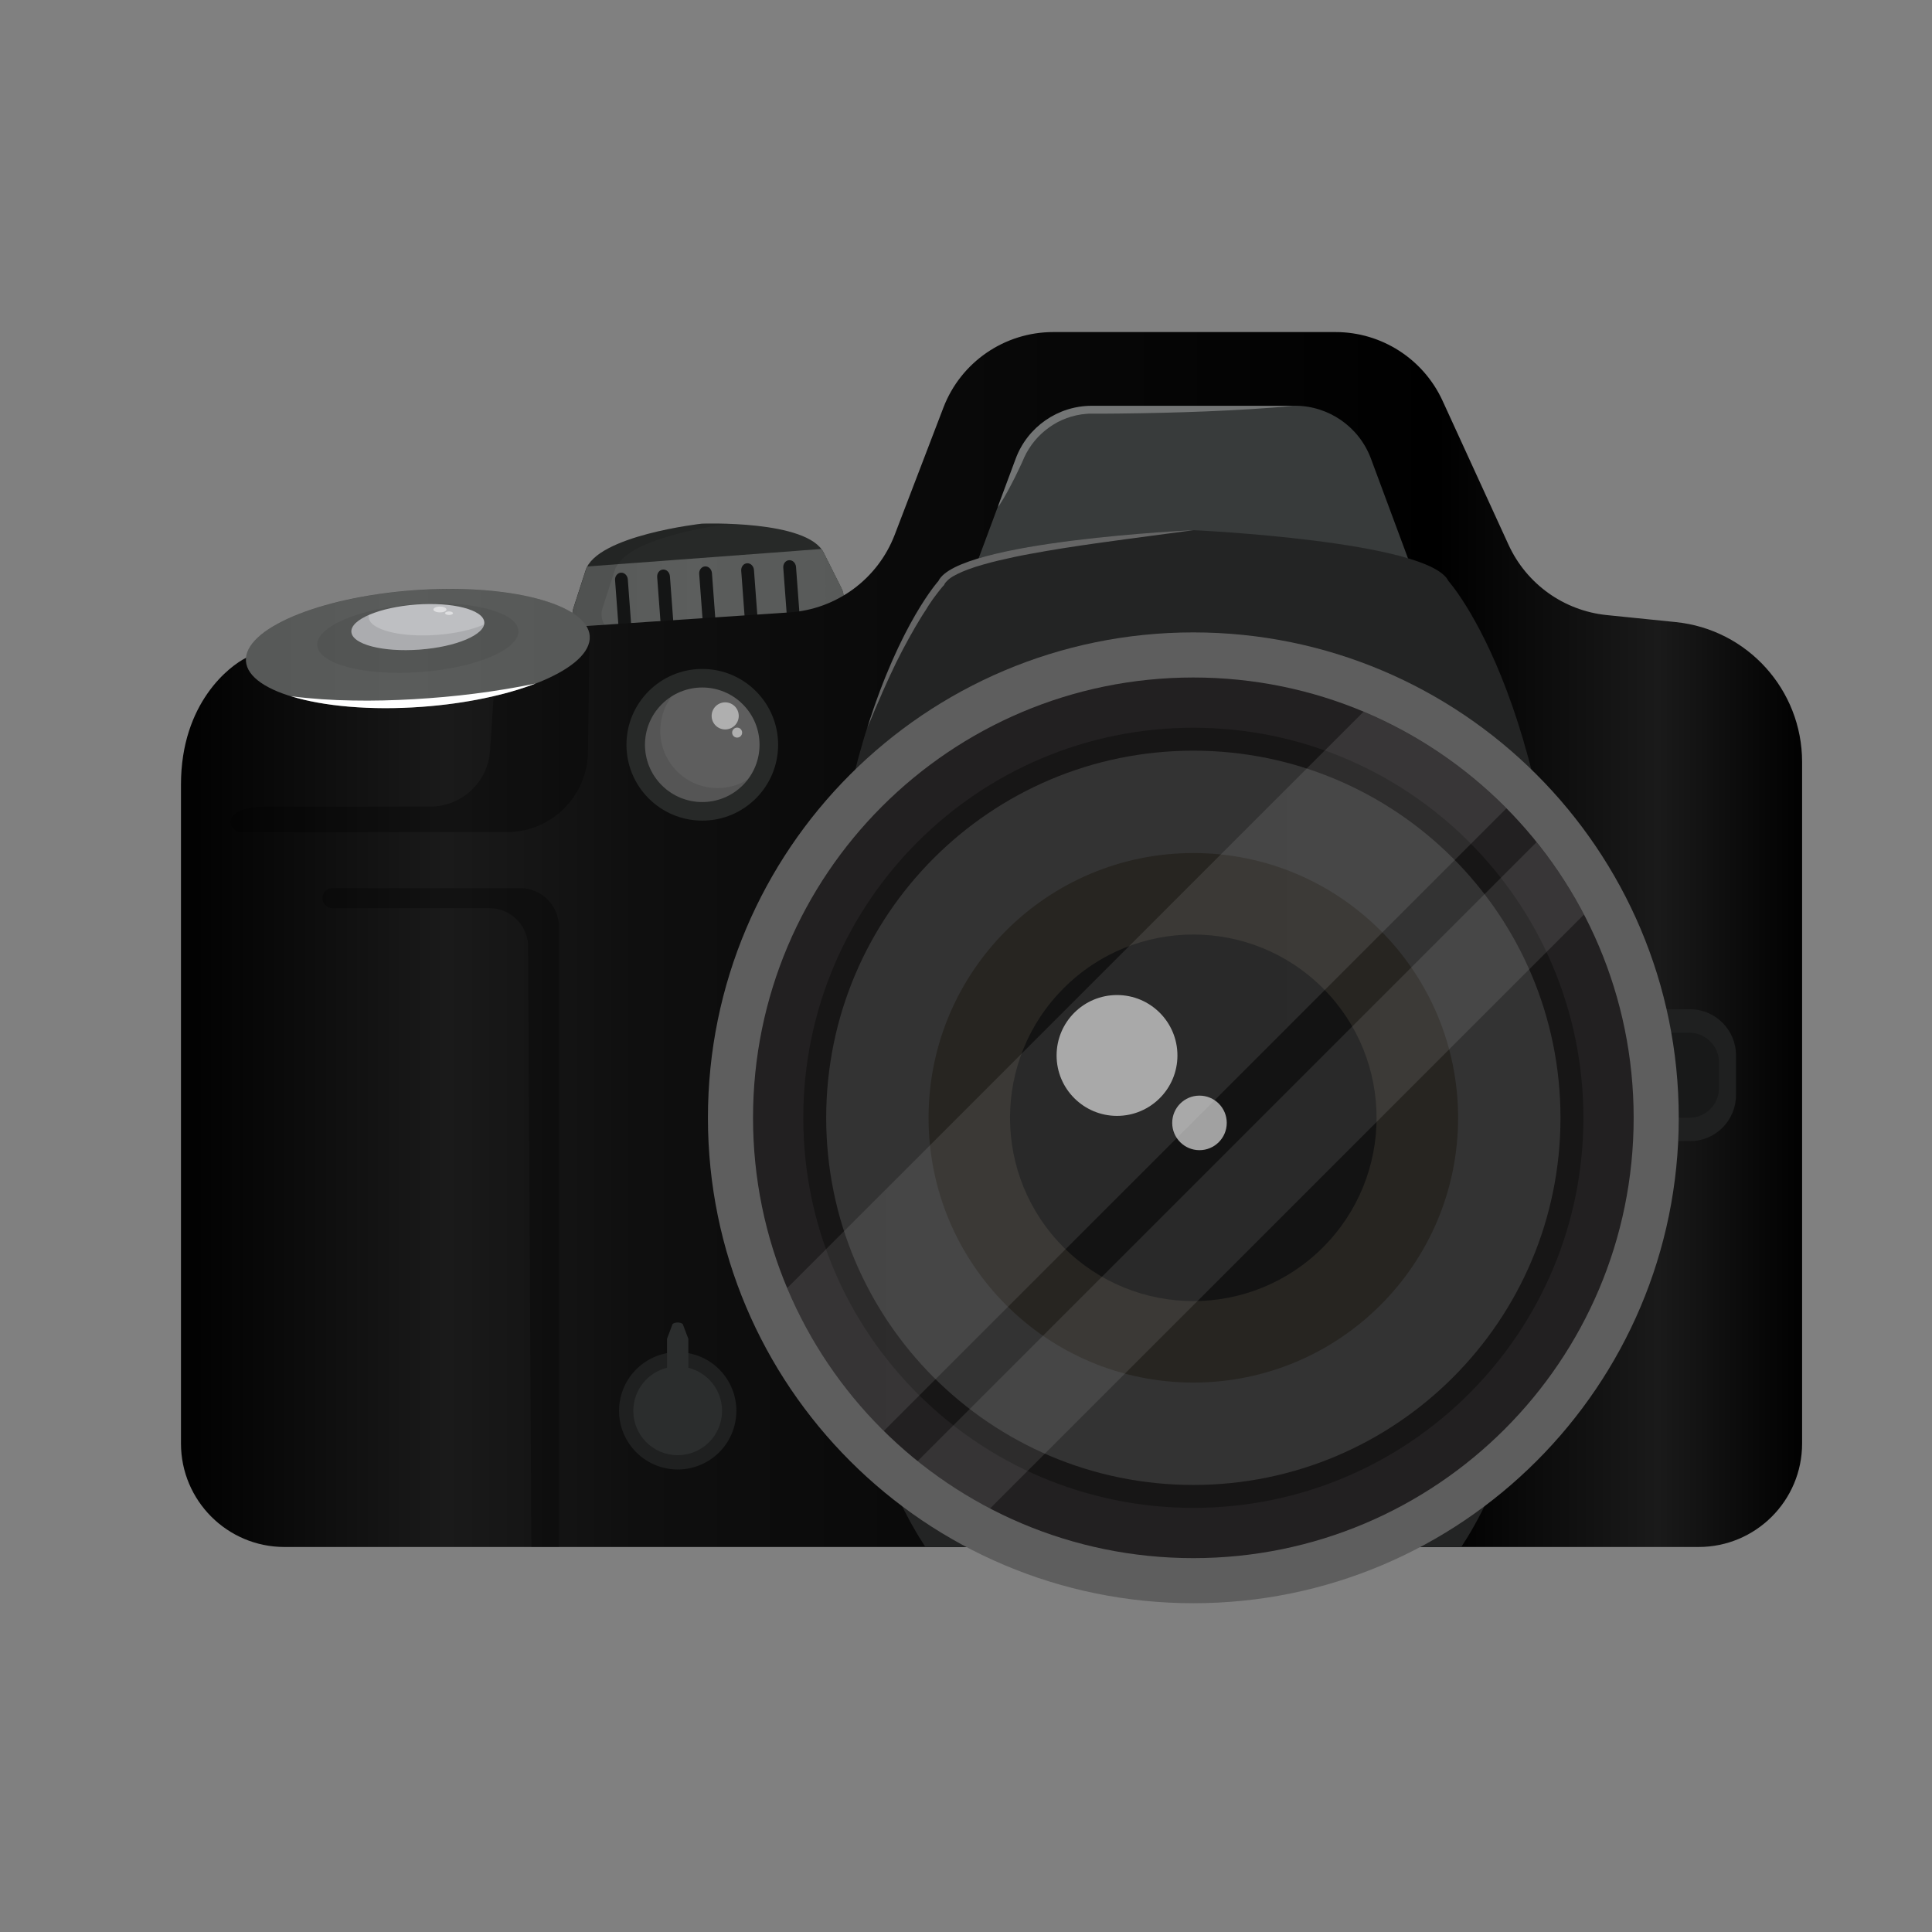 <?xml version="1.0" encoding="utf-8"?>
<svg width="64px" height="64px" viewBox="0 0 64 64" version="1.1" xmlns:xlink="http://www.w3.org/1999/xlink" xmlns="http://www.w3.org/2000/svg">
  <rect x="0" y="0" width="64" height="64" fill="#808080" stroke="none"/>
  <defs>
    <linearGradient x1="-0" y1="0.5" x2="0.999" y2="0.5" id="gradient_1">
      <stop offset="0" stop-color="#EDEDED" />
      <stop offset="0.215" stop-color="#F1F1F1" />
      <stop offset="0.417" stop-color="#FCFCFC" />
      <stop offset="0.454" stop-color="#FFFFFF" />
      <stop offset="0.536" stop-color="#F7F7F7" />
      <stop offset="0.69" stop-color="#EFEFEF" />
      <stop offset="1" stop-color="#EDEDED" />
    </linearGradient>
    <linearGradient x1="4.5746565E-06" y1="0.5" x2="1" y2="0.5" id="gradient_2">
      <stop offset="0" stop-color="#000000" />
      <stop offset="0.166" stop-color="#1A1A1A" />
      <stop offset="0.283" stop-color="#0F0F0F" />
      <stop offset="0.773" stop-color="#000000" />
      <stop offset="0.908" stop-color="#1A1A1A" />
      <stop offset="1" stop-color="#000000" />
    </linearGradient>
    <linearGradient x1="4.1246414E-05" y1="0.5" x2="1" y2="0.5" id="gradient_3">
      <stop offset="0" stop-color="#EDEDED" />
      <stop offset="0.454" stop-color="#FFFFFF" />
      <stop offset="1" stop-color="#EDEDED" />
    </linearGradient>
    <linearGradient x1="2.670288E-05" y1="0.5" x2="1" y2="0.5" id="gradient_4">
      <stop offset="0" stop-color="#EDEDED" />
      <stop offset="1" stop-color="#FFFFFF" />
    </linearGradient>
    <linearGradient x1="2.5629997E-05" y1="0.5" x2="1" y2="0.5" id="gradient_5">
      <stop offset="0" stop-color="#EDEDED" />
      <stop offset="1" stop-color="#FFFFFF" />
    </linearGradient>
    <linearGradient x1="0" y1="0.498" x2="1" y2="0.498" id="gradient_6">
      <stop offset="0" stop-color="#FFFFFF" />
      <stop offset="0.361" stop-color="#FFFFFF" />
      <stop offset="1" stop-color="#FFFFFF" />
    </linearGradient>
    <linearGradient x1="-0.001" y1="0.5" x2="0.999" y2="0.5" id="gradient_7">
      <stop offset="0" stop-color="#FFFFFF" />
      <stop offset="0.361" stop-color="#FFFFFF" />
      <stop offset="1" stop-color="#FFFFFF" />
    </linearGradient>
    <linearGradient x1="-0.01" y1="0.501" x2="1.012" y2="0.501" id="gradient_8">
      <stop offset="0" stop-color="#FFFFFF" />
      <stop offset="0.361" stop-color="#FFFFFF" />
      <stop offset="1" stop-color="#FFFFFF" />
    </linearGradient>
  </defs>
  <g id="camera">
    <path d="M0 0L64 0L64 64L0 64L0 0Z" id="Rectangle" fill="#FFFFFF" fill-opacity="0" fill-rule="evenodd" stroke="none" />
    <g id="Group" transform="translate(5.995 11)">
      <g id="Group" transform="translate(12.966 6.342)">
        <path d="M8.327 0.973C7.801 -0.129 4.286 0.005 4.286 0.005C4.286 0.005 0.794 0.393 0.436 1.558L0.032 2.806C-0.099 3.209 0.19 3.634 0.575 3.605L8.498 3.017C8.883 2.987 9.105 2.525 8.915 2.146L8.327 0.973L8.327 0.973Z" id="Shape" fill="#272928" fill-rule="evenodd" stroke="none" />
        <path d="M8.324 0.128C8.303 0.083 8.276 0.043 8.247 0L7.528 0.053L7.362 0.067L3.351 0.366L2.929 0.398L1.959 0.47L1.945 0.47L0.596 0.572L0.569 0.575C0.558 0.575 0.545 0.577 0.534 0.577C0.521 0.577 0.508 0.577 0.497 0.575C0.47 0.62 0.449 0.668 0.436 0.719L0.032 1.967C-0.099 2.37 0.19 2.795 0.575 2.766L8.498 2.178C8.883 2.149 9.105 1.686 8.915 1.307L8.324 0.128L8.324 0.128Z" transform="translate(0.003 0.844)" id="Shape" fill="#333634" fill-rule="evenodd" stroke="none" />
        <g id="Group" transform="translate(0.003 0.844)" opacity="0.2">
          <path d="M8.324 0.128C8.303 0.083 8.276 0.043 8.247 0L7.528 0.053L7.362 0.067L3.351 0.366L2.929 0.398L1.959 0.47L1.945 0.47L0.596 0.572L0.569 0.575C0.558 0.575 0.545 0.577 0.534 0.577C0.521 0.577 0.508 0.577 0.497 0.575C0.47 0.62 0.449 0.668 0.436 0.719L0.032 1.967C-0.099 2.37 0.19 2.795 0.575 2.766L8.498 2.178C8.883 2.149 9.105 1.686 8.915 1.307L8.324 0.128L8.324 0.128Z" id="Shape" fill="url(#gradient_1)" fill-rule="evenodd" stroke="none" />
        </g>
        <path d="M0.997 2.806L1.4 1.558C1.734 0.471 4.792 0.062 5.206 0.011C4.671 -0.01 4.286 0.006 4.286 0.006C4.286 0.006 0.794 0.393 0.436 1.558L0.032 2.806C-0.099 3.21 0.19 3.635 0.575 3.605L1.283 3.552C1.04 3.429 0.898 3.111 0.997 2.806L0.997 2.806Z" transform="translate(0 0.002)" id="Shape" fill="#000000" fill-opacity="0.1" fill-rule="evenodd" stroke="none" />
        <path d="M0.546 1.876L0.423 0.222C0.412 0.091 0.311 -0.008 0.193 0C0.076 0.008 -0.01 0.121 0.001 0.252L0.124 1.906L0.546 1.876L0.546 1.876Z" transform="translate(6.985 1.215)" id="Shape" fill="#141515" fill-rule="evenodd" stroke="none" />
        <path d="M0.546 1.876L0.423 0.222C0.412 0.091 0.311 -0.008 0.193 0C0.076 0.008 -0.01 0.121 0.001 0.252L0.124 1.906L0.546 1.876L0.546 1.876Z" transform="translate(5.592 1.317)" id="Shape" fill="#141515" fill-rule="evenodd" stroke="none" />
        <path d="M0.546 1.876L0.423 0.222C0.412 0.091 0.311 -0.008 0.193 0C0.076 0.008 -0.01 0.121 0.001 0.252L0.124 1.906L0.546 1.876L0.546 1.876Z" transform="translate(4.2 1.421)" id="Shape" fill="#141515" fill-rule="evenodd" stroke="none" />
        <path d="M0.546 1.876L0.423 0.222C0.412 0.091 0.311 -0.008 0.193 0C0.076 0.008 -0.01 0.121 0.001 0.252L0.124 1.906L0.546 1.876L0.546 1.876Z" transform="translate(2.808 1.525)" id="Shape" fill="#141515" fill-rule="evenodd" stroke="none" />
        <path d="M0.546 1.876L0.423 0.222C0.412 0.091 0.311 -0.008 0.193 0C0.076 0.008 -0.01 0.121 0.001 0.252L0.124 1.906L0.546 1.876L0.546 1.876Z" transform="translate(1.413 1.629)" id="Shape" fill="#141515" fill-rule="evenodd" stroke="none" />
      </g>
      <path d="M49.514 9.607L47.229 9.375C45.81 9.23 44.575 8.346 43.979 7.05L41.791 2.274C41.155 0.89 39.77 0 38.247 0L28.896 0C27.282 0 25.834 0.994 25.257 2.501L23.643 6.716C23.081 8.18 21.721 9.182 20.158 9.287L13.415 9.738C12.865 8.896 10.54 8.429 7.803 8.6C4.735 8.789 3.148 9.551 2.544 10.484C2.496 10.559 2.231 10.754 2.151 10.794C1.635 11.048 0 12.266 0 14.992L0 36.817C0 38.709 1.534 40.246 3.429 40.246L50.273 40.246C52.165 40.246 53.702 38.712 53.702 36.817L53.702 14.239C53.699 11.849 51.89 9.848 49.514 9.607L49.514 9.607Z" id="Shape" fill="url(#gradient_2)" fill-rule="evenodd" stroke="none" />
      <path d="M11.885 0L11.834 3.803C11.834 5.286 10.632 6.489 9.149 6.489L0.335 6.489C0.033 6.489 -0.116 6.112 0.108 5.914C0.276 5.764 0.597 5.644 1.188 5.644C2.171 5.644 4.795 5.644 6.61 5.644C7.655 5.644 8.521 4.834 8.59 3.792L8.761 1.213L11.885 0L11.885 0Z" transform="translate(1.648 10.075)" id="Shape" fill="#000000" fill-opacity="0.3" fill-rule="evenodd" stroke="none" />
      <path d="M0.002 2.393C-0.076 1.327 2.409 0.276 5.553 0.045C8.697 -0.186 11.309 0.491 11.387 1.557C11.466 2.622 8.98 3.673 5.836 3.904C2.692 4.135 0.08 3.459 0.002 2.393Z" transform="translate(2.151 8.509)" id="Ellipse" fill="#313332" fill-rule="evenodd" stroke="none" />
      <g id="Group" transform="translate(2.15 8.511)" opacity="0.2">
        <path d="M11.392 1.556C11.469 2.622 8.984 3.672 5.838 3.902C2.693 4.132 0.082 3.456 0.002 2.392C-0.076 1.326 2.41 0.276 5.555 0.046C8.7 -0.187 11.311 0.489 11.392 1.556L11.392 1.556Z" id="Shape" fill="url(#gradient_3)" fill-rule="evenodd" stroke="none" />
      </g>
      <path d="M1.654 4.369L0 4.369L0 0L1.652 0C2.493 0 3.177 0.684 3.177 1.526L3.177 2.843C3.177 3.688 2.496 4.369 1.654 4.369L1.654 4.369Z" transform="translate(48.335 22.432)" id="Shape" fill="#1F2020" fill-rule="evenodd" stroke="none" />
      <path d="M1.066 2.817L0 2.817L0 0L1.066 0C1.609 0 2.05 0.441 2.05 0.983L2.05 1.833C2.05 2.376 1.609 2.817 1.066 2.817L1.066 2.817Z" transform="translate(48.899 23.21)" id="Shape" fill="#181919" fill-rule="evenodd" stroke="none" />
      <path d="M0.001 1.399C-0.045 0.776 1.41 0.162 3.25 0.026C5.09 -0.109 6.618 0.287 6.664 0.909C6.71 1.532 5.255 2.146 3.415 2.281C1.575 2.416 0.047 2.021 0.001 1.399Z" transform="translate(4.513 8.982)" id="Ellipse" fill="#222021" fill-opacity="0.1" fill-rule="evenodd" stroke="none" />
      <path d="M0.001 0.925C-0.03 0.513 0.932 0.107 2.147 0.017C3.363 -0.072 4.373 0.19 4.404 0.602C4.434 1.014 3.473 1.421 2.257 1.51C1.041 1.599 0.031 1.338 0.001 0.925Z" transform="translate(5.644 9.009)" id="Ellipse" fill="#BEBFC2" fill-rule="evenodd" stroke="none" />
      <path d="M2.831 0.663C1.615 0.751 0.605 0.492 0.575 0.077C0.573 0.051 0.575 0.027 0.581 0C0.209 0.163 -0.015 0.361 0.001 0.564C0.03 0.975 1.04 1.237 2.256 1.149C3.397 1.066 4.314 0.703 4.397 0.318C4.009 0.489 3.454 0.617 2.831 0.663L2.831 0.663Z" transform="translate(5.643 9.369)" id="Shape" fill="#000000" fill-opacity="0.1" fill-rule="evenodd" stroke="none" />
      <path d="M13.202 1.75C12.809 0.697 11.804 0 10.681 0L3.958 0C2.835 0 1.831 0.697 1.438 1.75L0 5.612L14.637 5.612L13.202 1.75L13.202 1.75Z" transform="translate(26.216 2.44)" id="Shape" fill="#383B3B" fill-rule="evenodd" stroke="none" />
      <path d="M24.639 17.972C24.639 5.957 20.77 1.684 20.77 1.684C20.134 0.355 12.32 0 12.32 0C12.32 0 4.506 0.353 3.87 1.684C3.87 1.684 0 5.957 0 17.972C0 27.502 2.435 32.16 3.442 33.68L21.197 33.68C22.205 32.162 24.639 27.502 24.639 17.972L24.639 17.972Z" transform="translate(21.216 6.563)" id="Shape" fill="#232424" fill-rule="evenodd" stroke="none" />
      <path d="M0 16.08C0 7.199 7.199 0 16.08 0C24.96 0 32.16 7.199 32.16 16.08C32.16 24.96 24.96 32.16 16.08 32.16C7.199 32.16 0 24.96 0 16.08Z" transform="translate(17.456 9.949)" id="Circle" fill="#5E5E5E" fill-rule="evenodd" stroke="none" />
      <path d="M0 14.586C0 6.53 6.53 0 14.586 0C22.641 0 29.172 6.53 29.172 14.586C29.172 22.641 22.641 29.172 14.586 29.172C6.53 29.172 0 22.641 0 14.586Z" transform="translate(18.95 11.443)" id="Circle" fill="#222021" fill-rule="evenodd" stroke="none" />
      <path d="M0 12.921C0 5.785 5.785 0 12.921 0C20.057 0 25.842 5.785 25.842 12.921C25.842 20.057 20.057 25.842 12.921 25.842C5.785 25.842 0 20.057 0 12.921Z" transform="translate(20.615 13.108)" id="Circle" fill="#171616" fill-rule="evenodd" stroke="none" />
      <path d="M0 12.162C0 5.445 5.445 0 12.162 0C18.879 0 24.324 5.445 24.324 12.162C24.324 18.879 18.879 24.324 12.162 24.324C5.445 24.324 0 18.879 0 12.162Z" transform="translate(21.374 13.867)" id="Circle" fill="#333333" fill-rule="evenodd" stroke="none" />
      <path d="M0 8.771C0 3.927 3.927 0 8.771 0C13.615 0 17.541 3.927 17.541 8.771C17.541 13.615 13.615 17.541 8.771 17.541C3.927 17.541 0 13.615 0 8.771Z" transform="translate(24.765 17.258)" id="Circle" fill="#272521" fill-rule="evenodd" stroke="none" />
      <path d="M1.778 10.365C-0.593 7.994 -0.593 4.149 1.778 1.778C4.149 -0.593 7.994 -0.593 10.365 1.778C12.736 4.149 12.736 7.994 10.365 10.365C7.994 12.736 4.149 12.736 1.778 10.365Z" transform="translate(27.463 19.957)" id="Ellipse" fill="#131313" fill-rule="evenodd" stroke="none" />
      <g id="Group" transform="translate(20.08 12.576)" opacity="0.1">
        <path d="M19.094 0L0 19.094C0.751 20.882 1.847 22.485 3.202 23.827L23.827 3.202C22.488 1.844 20.882 0.748 19.094 0L19.094 0Z" id="Shape" fill="url(#gradient_4)" fill-rule="evenodd" stroke="none" />
        <path d="M22.074 2.4C21.63 1.547 21.104 0.743 20.505 0L0 20.505C0.743 21.104 1.547 21.63 2.4 22.074L22.074 2.4L22.074 2.4Z" transform="translate(4.321 4.321)" id="Shape" fill="url(#gradient_5)" fill-rule="evenodd" stroke="none" />
      </g>
      <path d="M0 2.002C0 0.896 0.896 0 2.002 0C3.107 0 4.003 0.896 4.003 2.002C4.003 3.107 3.107 4.003 2.002 4.003C0.896 4.003 0 3.107 0 2.002Z" transform="translate(29.006 21.962)" id="Circle" fill="#FFFFFF" fill-opacity="0.6" fill-rule="evenodd" stroke="none" />
      <path d="M0 0.903C0 0.404 0.404 0 0.903 0C1.402 0 1.807 0.404 1.807 0.903C1.807 1.402 1.402 1.807 0.903 1.807C0.404 1.807 0 1.402 0 0.903Z" transform="translate(32.836 25.294)" id="Circle" fill="#FFFFFF" fill-opacity="0.6" fill-rule="evenodd" stroke="none" />
      <path d="M0 2.512C0 1.125 1.125 0 2.512 0C3.899 0 5.024 1.125 5.024 2.512C5.024 3.899 3.899 5.024 2.512 5.024C1.125 5.024 0 3.899 0 2.512Z" transform="translate(14.757 11.16)" id="Circle" fill="#272928" fill-rule="evenodd" stroke="none" />
      <path d="M0.556 3.239C-0.185 2.498 -0.185 1.297 0.556 0.556C1.297 -0.185 2.498 -0.185 3.239 0.556C3.98 1.297 3.98 2.498 3.239 3.239C2.498 3.98 1.297 3.98 0.556 3.239Z" transform="translate(15.371 11.774)" id="Ellipse" fill="#5E5E5E" fill-rule="evenodd" stroke="none" />
      <path d="M2.402 3.041C1.355 3.041 0.505 2.191 0.505 1.144C0.505 0.714 0.647 0.318 0.887 0C0.355 0.337 0 0.93 0 1.606C0 2.654 0.85 3.503 1.897 3.503C2.515 3.503 3.065 3.207 3.41 2.75C3.119 2.934 2.774 3.041 2.402 3.041L2.402 3.041Z" transform="translate(15.372 12.066)" id="Shape" fill="#000000" fill-opacity="0.1" fill-rule="evenodd" stroke="none" />
      <path d="M0.331 0L6.544 0C7.258 0 7.835 0.577 7.835 1.291L7.835 21.825L6.921 21.825L6.811 1.871C6.769 1.192 6.205 0.663 5.523 0.663L0.331 0.663C0.285 0.663 0.24 0.652 0.197 0.636L0.197 0.636C-0.129 0.492 -0.027 0 0.331 0L0.331 0Z" transform="translate(4.688 18.421)" id="Shape" fill="#000000" fill-opacity="0.3" fill-rule="evenodd" stroke="none" />
      <path d="M0 0.449C0 0.201 0.201 0 0.449 0C0.697 0 0.898 0.201 0.898 0.449C0.898 0.697 0.697 0.898 0.449 0.898C0.201 0.898 0 0.697 0 0.449Z" transform="translate(17.579 12.266)" id="Circle" fill="#FFFFFF" fill-opacity="0.5" fill-rule="evenodd" stroke="none" />
      <path d="M0 0.166C0 0.074 0.074 0 0.166 0C0.257 0 0.331 0.074 0.331 0.166C0.331 0.257 0.257 0.331 0.166 0.331C0.074 0.331 0 0.257 0 0.166Z" transform="translate(18.258 13.103)" id="Circle" fill="#FFFFFF" fill-opacity="0.5" fill-rule="evenodd" stroke="none" />
      <path d="M1.546 3.845C0.496 3.626 -0.178 2.596 0.041 1.546C0.261 0.496 1.29 -0.178 2.341 0.041C3.391 0.261 4.065 1.29 3.845 2.341C3.626 3.391 2.596 4.065 1.546 3.845Z" transform="translate(14.512 33.792)" id="Ellipse" fill="#1F2020" fill-rule="evenodd" stroke="none" />
      <path d="M1.823 1.499L1.823 0.539L1.638 0.05C1.555 -0.017 1.384 -0.017 1.301 0.05L1.117 0.539L1.117 1.499C0.476 1.656 0 2.236 0 2.926C0 3.738 0.657 4.395 1.47 4.395C2.282 4.395 2.94 3.738 2.94 2.926C2.94 2.236 2.464 1.659 1.823 1.499L1.823 1.499Z" transform="translate(14.984 32.81)" id="Shape" fill="#2B2D2D" fill-rule="evenodd" stroke="none" />
      <path d="M0.433 0.096C0.433 0.15 0.337 0.192 0.216 0.192C0.096 0.192 0 0.15 0 0.096C0 0.043 0.096 0 0.216 0C0.337 0 0.433 0.045 0.433 0.096L0.433 0.096Z" transform="translate(8.362 9.094)" id="Shape" fill="#FFFFFF" fill-opacity="0.5" fill-rule="evenodd" stroke="none" />
      <path d="M0.262 0.059C0.262 0.091 0.203 0.118 0.131 0.118C0.059 0.118 0 0.091 0 0.059C0 0.027 0.059 0 0.131 0C0.203 1.63109e-06 0.262 0.027 0.262 0.059L0.262 0.059Z" transform="translate(8.749 9.254)" id="Shape" fill="#FFFFFF" fill-opacity="0.5" fill-rule="evenodd" stroke="none" />
      <path d="M0.379 2.707C0.497 2.491 0.604 2.272 0.708 2.05L0.786 1.884L0.804 1.841L0.823 1.801L0.855 1.724C0.901 1.622 0.954 1.523 1.013 1.43C1.13 1.243 1.272 1.069 1.435 0.919C1.598 0.77 1.777 0.641 1.972 0.537C2.167 0.436 2.376 0.358 2.59 0.313C2.696 0.289 2.806 0.273 2.916 0.265C2.969 0.259 3.025 0.257 3.081 0.257L3.121 0.257L3.167 0.257L3.258 0.257L3.624 0.257L3.99 0.254C4.965 0.243 5.941 0.222 6.916 0.182C7.405 0.16 7.892 0.139 8.381 0.107C8.843 0.077 9.305 0.045 9.768 0L3.1 0C1.978 0 0.973 0.697 0.58 1.75L0.011 3.282C0.008 3.306 0.003 3.327 0 3.351C0.069 3.247 0.134 3.14 0.198 3.033C0.262 2.924 0.321 2.814 0.379 2.707L0.379 2.707Z" transform="translate(27.071 2.445)" id="Shape" fill="url(#gradient_6)" fill-opacity="0.3" fill-rule="evenodd" stroke="none" />
      <path d="M2.125 2.349C2.157 2.304 2.186 2.258 2.221 2.213L2.32 2.082C2.354 2.039 2.386 1.996 2.421 1.954L2.472 1.892L2.496 1.863L2.509 1.849L2.52 1.839L2.541 1.815L2.557 1.782C2.579 1.74 2.622 1.692 2.675 1.646L2.694 1.627C2.702 1.622 2.71 1.617 2.715 1.611C2.731 1.601 2.745 1.59 2.761 1.577C2.793 1.555 2.825 1.534 2.862 1.515C2.881 1.505 2.897 1.494 2.916 1.486L2.972 1.456C3.009 1.438 3.047 1.422 3.087 1.403C3.124 1.384 3.164 1.368 3.204 1.352L3.324 1.304C3.487 1.243 3.656 1.189 3.827 1.141C3.998 1.09 4.169 1.048 4.345 1.005C4.695 0.922 5.048 0.847 5.404 0.783C5.759 0.716 6.117 0.657 6.475 0.599C7.191 0.486 7.913 0.385 8.634 0.289C9.356 0.192 10.08 0.099 10.804 0C10.802 0 2.99 0.353 2.354 1.684C2.354 1.684 1.085 3.084 0 6.539C0.091 6.331 0.176 6.122 0.262 5.914L0.398 5.604L0.465 5.449L0.497 5.371L0.532 5.294L0.671 4.987C0.695 4.936 0.716 4.885 0.74 4.834L0.812 4.682L0.957 4.377L1.109 4.078C1.136 4.027 1.16 3.977 1.187 3.928L1.267 3.781C1.32 3.683 1.371 3.584 1.427 3.487C1.483 3.391 1.537 3.292 1.593 3.196L1.764 2.91C1.823 2.817 1.881 2.72 1.943 2.63C1.999 2.533 2.06 2.44 2.125 2.349L2.125 2.349Z" transform="translate(22.739 6.563)" id="Shape" fill="url(#gradient_7)" fill-opacity="0.3" fill-rule="evenodd" stroke="none" />
      <path d="M4.34 0.77C5.796 0.663 7.111 0.379 8.097 0C7.926 0.032 7.758 0.069 7.59 0.099C7.507 0.115 7.421 0.131 7.338 0.144C7.256 0.16 7.17 0.174 7.087 0.187C6.75 0.243 6.416 0.291 6.08 0.334C5.409 0.42 4.735 0.478 4.062 0.518C3.389 0.556 2.712 0.575 2.039 0.561C1.363 0.551 0.689 0.508 0 0.42C1.069 0.751 2.627 0.895 4.34 0.77L4.34 0.77Z" transform="translate(3.648 11.644)" id="Shape" fill="url(#gradient_8)" fill-rule="evenodd" stroke="none" />
    </g>
  </g>
</svg>